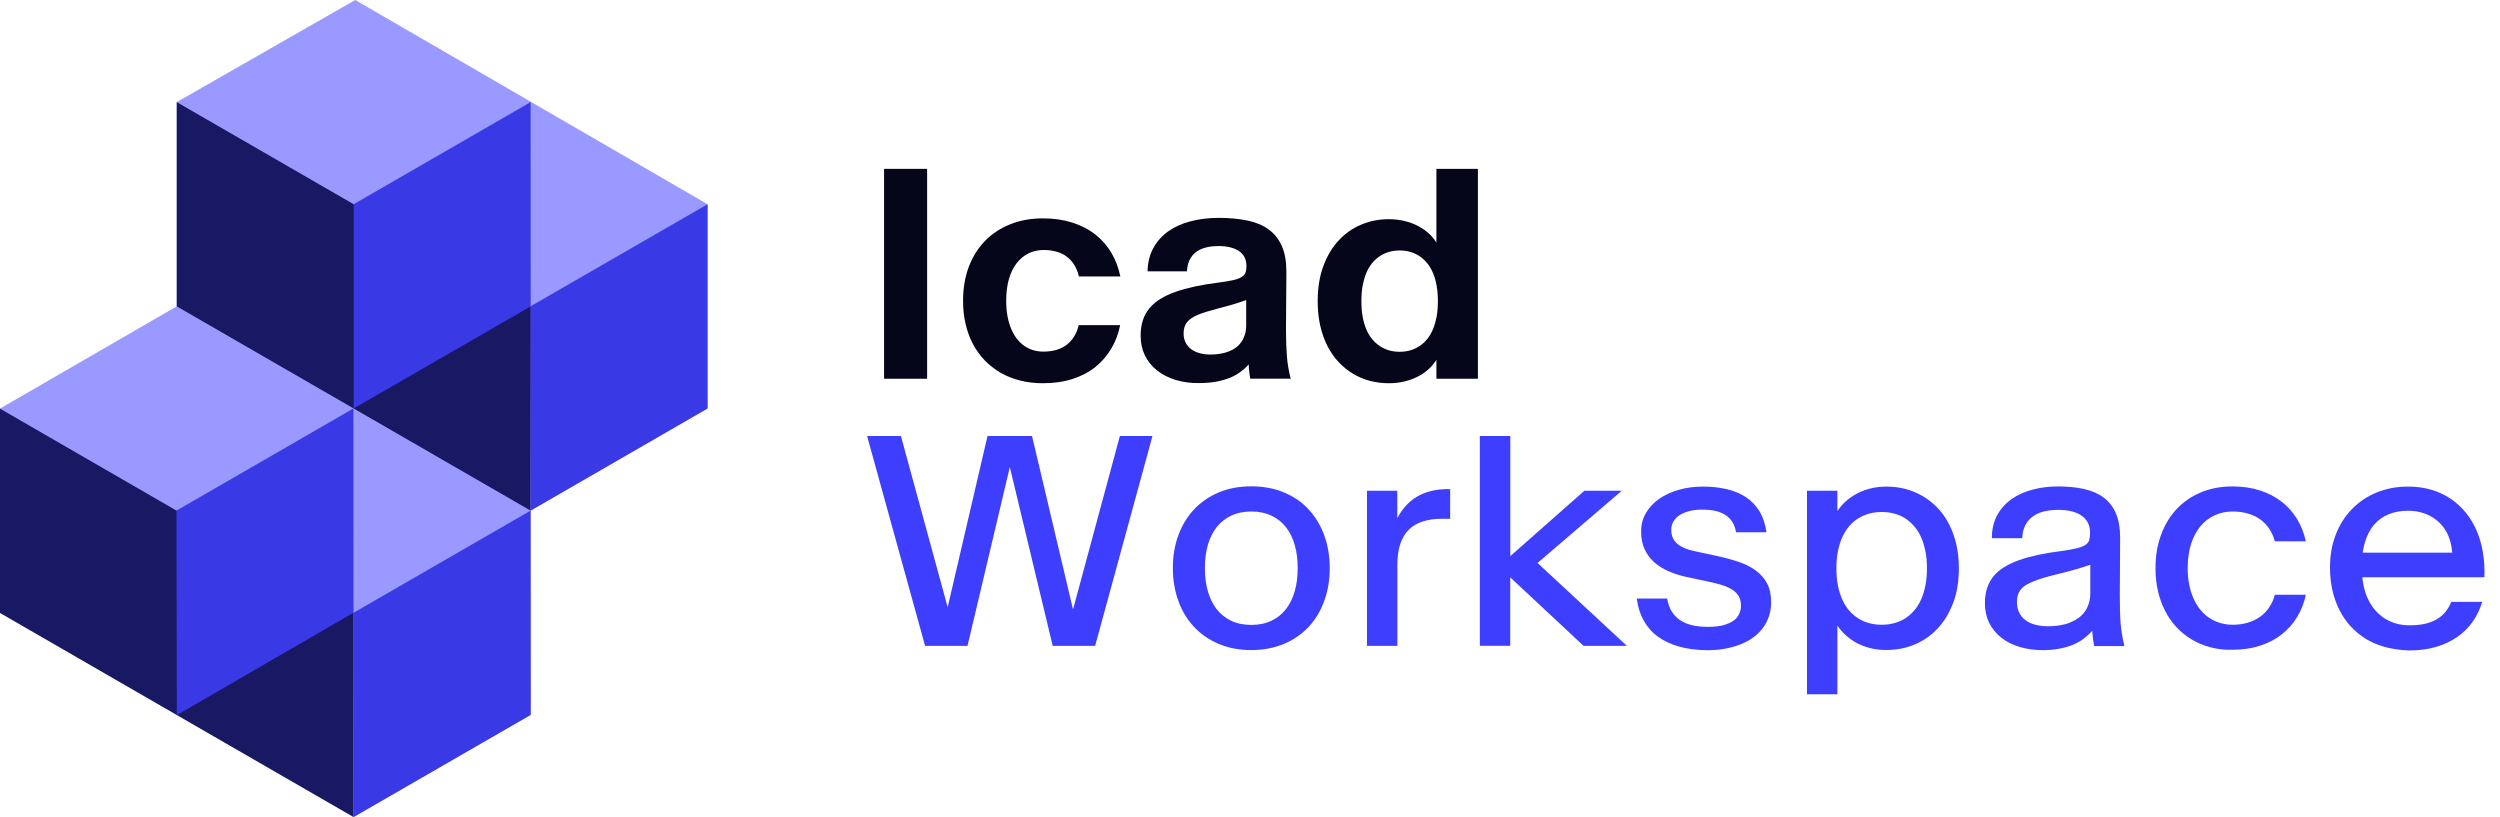 <svg width="153" height="50" viewBox="0 0 153 50" fill="none" xmlns="http://www.w3.org/2000/svg">
<path d="M54.105 10.334H56.74V23.179H54.105V10.334Z" fill="#06061A"/>
<path d="M62.429 23.289C61.995 23.179 61.594 23.019 61.23 22.809C60.87 22.599 60.544 22.344 60.26 22.049C59.974 21.749 59.734 21.414 59.539 21.044C59.344 20.669 59.194 20.264 59.094 19.824C58.989 19.384 58.94 18.914 58.94 18.414V18.394C58.94 17.654 59.054 16.974 59.279 16.359C59.51 15.744 59.834 15.214 60.26 14.769C60.684 14.324 61.2 13.979 61.804 13.734C62.41 13.489 63.084 13.364 63.829 13.364C64.499 13.364 65.099 13.454 65.644 13.629C66.184 13.804 66.654 14.049 67.049 14.364C67.444 14.679 67.769 15.049 68.024 15.484C68.279 15.919 68.459 16.399 68.564 16.919H66.029C65.964 16.644 65.864 16.409 65.739 16.204C65.609 15.999 65.459 15.834 65.274 15.699C65.094 15.564 64.884 15.464 64.644 15.399C64.409 15.334 64.154 15.299 63.879 15.299C63.534 15.299 63.219 15.369 62.939 15.509C62.659 15.649 62.419 15.849 62.214 16.114C62.009 16.379 61.854 16.704 61.744 17.089C61.634 17.474 61.58 17.909 61.58 18.394V18.414C61.58 18.744 61.605 19.049 61.654 19.329C61.705 19.609 61.779 19.869 61.874 20.099C61.969 20.329 62.084 20.534 62.214 20.709C62.349 20.884 62.499 21.034 62.669 21.154C62.839 21.274 63.025 21.369 63.224 21.429C63.425 21.489 63.639 21.519 63.869 21.519C64.144 21.519 64.399 21.484 64.634 21.419C64.869 21.354 65.079 21.249 65.264 21.114C65.444 20.979 65.599 20.809 65.729 20.604C65.859 20.399 65.954 20.164 66.019 19.899H68.554C68.449 20.414 68.274 20.894 68.014 21.329C67.754 21.764 67.434 22.144 67.039 22.459C66.644 22.774 66.179 23.019 65.634 23.194C65.094 23.369 64.489 23.454 63.819 23.454C63.334 23.454 62.864 23.399 62.429 23.289Z" fill="#06061A"/>
<path d="M71.952 23.254C71.517 23.119 71.137 22.929 70.817 22.674C70.497 22.424 70.252 22.119 70.072 21.759C69.897 21.399 69.807 20.999 69.807 20.549V20.539C69.807 20.194 69.852 19.884 69.942 19.604C70.032 19.329 70.167 19.084 70.347 18.864C70.527 18.649 70.747 18.459 71.017 18.294C71.282 18.129 71.592 17.984 71.947 17.859C72.297 17.734 72.692 17.629 73.122 17.534C73.552 17.444 74.022 17.364 74.532 17.299C74.917 17.249 75.222 17.199 75.447 17.149C75.677 17.099 75.852 17.034 75.977 16.959C76.102 16.884 76.182 16.794 76.222 16.689C76.262 16.584 76.282 16.454 76.282 16.299V16.284C76.282 16.074 76.242 15.889 76.162 15.739C76.082 15.589 75.967 15.459 75.817 15.359C75.667 15.259 75.482 15.184 75.277 15.134C75.067 15.084 74.832 15.059 74.572 15.059C74.287 15.059 74.027 15.089 73.792 15.149C73.557 15.209 73.357 15.304 73.192 15.429C73.027 15.559 72.892 15.719 72.802 15.914C72.707 16.109 72.657 16.339 72.642 16.604H70.232C70.242 16.064 70.362 15.589 70.582 15.184C70.802 14.779 71.107 14.439 71.487 14.164C71.872 13.889 72.327 13.684 72.857 13.544C73.387 13.404 73.967 13.334 74.592 13.334C75.237 13.334 75.812 13.389 76.327 13.494C76.842 13.599 77.272 13.779 77.632 14.034C77.987 14.289 78.257 14.629 78.447 15.054C78.637 15.479 78.727 16.009 78.727 16.649L78.702 20.174C78.702 20.494 78.707 20.794 78.717 21.069C78.727 21.344 78.742 21.599 78.762 21.844C78.782 22.089 78.812 22.319 78.852 22.534C78.892 22.754 78.937 22.964 78.992 23.174H76.512C76.502 23.099 76.487 23.029 76.482 22.964C76.472 22.899 76.462 22.829 76.457 22.764C76.447 22.699 76.442 22.624 76.432 22.549C76.427 22.474 76.422 22.389 76.422 22.299C76.262 22.479 76.087 22.644 75.882 22.784C75.682 22.929 75.457 23.049 75.207 23.144C74.957 23.239 74.682 23.314 74.377 23.369C74.072 23.419 73.737 23.444 73.377 23.444C72.867 23.454 72.392 23.384 71.952 23.254ZM74.707 21.644C74.897 21.609 75.067 21.564 75.227 21.499C75.387 21.434 75.527 21.354 75.657 21.259C75.787 21.164 75.892 21.044 75.982 20.914C76.072 20.779 76.142 20.629 76.192 20.464C76.242 20.299 76.267 20.114 76.267 19.914V18.364C76.102 18.424 75.947 18.479 75.802 18.524C75.657 18.569 75.517 18.614 75.377 18.654C75.242 18.694 75.107 18.729 74.982 18.764C74.852 18.799 74.732 18.829 74.617 18.859C74.342 18.934 74.102 18.999 73.887 19.064C73.672 19.129 73.487 19.194 73.327 19.259C73.167 19.324 73.027 19.399 72.917 19.474C72.807 19.549 72.712 19.634 72.642 19.724C72.572 19.814 72.522 19.914 72.487 20.024C72.452 20.134 72.437 20.259 72.437 20.399V20.409C72.437 20.614 72.477 20.799 72.557 20.959C72.637 21.119 72.747 21.254 72.892 21.364C73.037 21.474 73.212 21.559 73.422 21.614C73.632 21.674 73.867 21.699 74.127 21.699C74.322 21.694 74.517 21.679 74.707 21.644Z" fill="#06061A"/>
<path d="M83.838 23.309C83.468 23.214 83.128 23.064 82.803 22.874C82.483 22.679 82.188 22.439 81.923 22.159C81.658 21.879 81.433 21.549 81.238 21.174C81.048 20.799 80.898 20.384 80.798 19.929C80.693 19.474 80.643 18.979 80.643 18.444V18.424C80.643 17.624 80.758 16.909 80.988 16.289C81.218 15.664 81.528 15.144 81.923 14.719C82.313 14.294 82.773 13.969 83.303 13.749C83.833 13.529 84.388 13.414 84.978 13.414C85.318 13.414 85.638 13.449 85.933 13.519C86.233 13.589 86.503 13.689 86.753 13.814C87.003 13.944 87.223 14.094 87.423 14.269C87.618 14.444 87.783 14.639 87.908 14.844V10.334H90.448V23.179H87.908V22.024C87.778 22.229 87.618 22.424 87.423 22.599C87.228 22.774 87.003 22.929 86.753 23.054C86.503 23.184 86.233 23.279 85.933 23.349C85.633 23.419 85.318 23.454 84.978 23.454C84.588 23.454 84.208 23.404 83.838 23.309ZM86.318 21.439C86.523 21.379 86.708 21.289 86.883 21.174C87.058 21.059 87.213 20.914 87.353 20.739C87.493 20.564 87.608 20.364 87.703 20.139C87.798 19.909 87.868 19.654 87.923 19.374C87.973 19.094 87.998 18.779 87.998 18.439V18.419C87.998 18.079 87.973 17.769 87.923 17.484C87.873 17.204 87.798 16.944 87.703 16.719C87.608 16.489 87.493 16.289 87.353 16.119C87.213 15.944 87.058 15.804 86.883 15.684C86.708 15.569 86.523 15.479 86.318 15.419C86.113 15.359 85.893 15.329 85.658 15.329C85.423 15.329 85.203 15.359 84.998 15.419C84.793 15.479 84.608 15.569 84.433 15.684C84.258 15.799 84.103 15.944 83.963 16.119C83.823 16.294 83.708 16.494 83.613 16.719C83.518 16.949 83.448 17.204 83.393 17.484C83.343 17.764 83.318 18.079 83.318 18.419V18.439C83.318 18.779 83.343 19.089 83.393 19.374C83.443 19.654 83.518 19.914 83.613 20.139C83.708 20.369 83.823 20.569 83.963 20.739C84.103 20.914 84.258 21.054 84.433 21.174C84.608 21.289 84.793 21.379 84.998 21.439C85.203 21.499 85.423 21.529 85.658 21.529C85.893 21.529 86.113 21.499 86.318 21.439Z" fill="#06061A"/>
<path d="M53.066 26.684H55.136L58.086 37.489H57.921L60.436 26.684H63.161L65.711 37.479H65.621L68.536 26.684H70.531L67.021 39.529H64.426L61.756 28.394H61.846L59.211 39.529H56.616L53.066 26.684Z" fill="#3E3EFF"/>
<path d="M74.579 39.404C73.989 39.154 73.484 38.804 73.069 38.359C72.654 37.914 72.334 37.389 72.114 36.774C71.894 36.159 71.779 35.494 71.779 34.779V34.759C71.779 34.034 71.889 33.369 72.114 32.764C72.334 32.159 72.654 31.629 73.069 31.184C73.484 30.739 73.989 30.389 74.579 30.139C75.169 29.889 75.839 29.764 76.579 29.764C77.319 29.764 77.989 29.889 78.584 30.139C79.179 30.389 79.684 30.734 80.094 31.184C80.509 31.629 80.824 32.159 81.044 32.764C81.264 33.369 81.379 34.034 81.379 34.759V34.779C81.379 35.494 81.269 36.159 81.044 36.774C80.824 37.389 80.504 37.914 80.094 38.359C79.679 38.804 79.179 39.149 78.584 39.404C77.989 39.654 77.319 39.784 76.579 39.784C75.839 39.784 75.174 39.659 74.579 39.404ZM77.814 37.989C78.169 37.819 78.464 37.579 78.704 37.274C78.939 36.969 79.119 36.604 79.239 36.179C79.359 35.759 79.419 35.289 79.419 34.779V34.759C79.419 34.249 79.359 33.784 79.239 33.359C79.119 32.939 78.944 32.574 78.704 32.269C78.469 31.964 78.169 31.729 77.814 31.559C77.459 31.389 77.049 31.304 76.579 31.304C76.109 31.304 75.699 31.389 75.344 31.559C74.989 31.729 74.694 31.964 74.454 32.269C74.219 32.574 74.039 32.934 73.919 33.359C73.799 33.779 73.739 34.249 73.739 34.759V34.779C73.739 35.289 73.799 35.754 73.919 36.179C74.039 36.599 74.214 36.964 74.454 37.274C74.689 37.579 74.989 37.819 75.344 37.989C75.699 38.159 76.109 38.244 76.579 38.244C77.049 38.244 77.459 38.159 77.814 37.989Z" fill="#3E3EFF"/>
<path d="M83.654 30.034H85.514V31.719C85.654 31.444 85.819 31.199 86.014 30.979C86.209 30.759 86.434 30.569 86.689 30.414C86.944 30.259 87.229 30.139 87.544 30.059C87.859 29.979 88.204 29.934 88.574 29.934H88.749V31.749H88.249C87.819 31.749 87.434 31.799 87.099 31.904C86.764 32.009 86.474 32.169 86.244 32.394C86.009 32.619 85.829 32.909 85.704 33.269C85.579 33.629 85.519 34.064 85.519 34.574V39.529H83.659V30.034H83.654Z" fill="#3E3EFF"/>
<path d="M90.571 26.684H92.431V34.319L92.231 34.209L96.966 30.034H99.251L93.811 34.699L93.801 34.179L99.566 39.529H96.916L91.961 34.899L92.426 34.789V39.524H90.566V26.684H90.571Z" fill="#3E3EFF"/>
<path d="M102.772 39.574C102.267 39.434 101.832 39.229 101.467 38.964C101.102 38.699 100.812 38.369 100.592 37.974C100.372 37.579 100.232 37.134 100.172 36.629H102.032C102.082 36.939 102.172 37.204 102.312 37.424C102.452 37.644 102.622 37.824 102.837 37.964C103.052 38.104 103.297 38.204 103.582 38.269C103.867 38.334 104.177 38.364 104.527 38.364C104.722 38.364 104.907 38.354 105.087 38.334C105.267 38.314 105.432 38.279 105.577 38.229C105.727 38.179 105.862 38.124 105.982 38.054C106.102 37.989 106.207 37.904 106.287 37.809C106.367 37.714 106.432 37.604 106.477 37.484C106.522 37.364 106.547 37.234 106.547 37.089V37.069C106.547 36.834 106.497 36.634 106.402 36.479C106.307 36.319 106.172 36.189 105.997 36.079C105.822 35.969 105.617 35.879 105.377 35.804C105.137 35.729 104.872 35.664 104.587 35.604L103.192 35.304C102.802 35.219 102.442 35.104 102.102 34.954C101.767 34.804 101.472 34.619 101.227 34.399C100.982 34.179 100.787 33.914 100.647 33.604C100.507 33.294 100.437 32.939 100.437 32.539V32.519C100.437 32.114 100.532 31.739 100.727 31.404C100.922 31.069 101.187 30.779 101.527 30.539C101.867 30.299 102.267 30.114 102.732 29.979C103.192 29.844 103.692 29.779 104.227 29.779C104.757 29.779 105.242 29.834 105.687 29.939C106.132 30.044 106.527 30.209 106.862 30.434C107.197 30.659 107.472 30.949 107.687 31.304C107.902 31.659 108.037 32.084 108.107 32.574H106.247C106.217 32.394 106.167 32.234 106.102 32.094C106.037 31.959 105.952 31.839 105.857 31.734C105.762 31.629 105.652 31.544 105.527 31.474C105.407 31.404 105.272 31.349 105.127 31.304C104.982 31.264 104.827 31.229 104.657 31.214C104.492 31.194 104.317 31.189 104.132 31.189C103.872 31.189 103.627 31.219 103.397 31.274C103.167 31.334 102.972 31.414 102.807 31.519C102.642 31.624 102.512 31.754 102.422 31.904C102.327 32.054 102.282 32.229 102.282 32.424V32.444C102.282 32.624 102.317 32.789 102.382 32.929C102.447 33.069 102.542 33.189 102.667 33.294C102.792 33.399 102.947 33.484 103.127 33.559C103.307 33.634 103.517 33.694 103.747 33.739L105.132 34.039C105.587 34.134 106.012 34.254 106.412 34.389C106.812 34.524 107.157 34.699 107.452 34.914C107.747 35.129 107.977 35.389 108.142 35.699C108.307 36.009 108.392 36.389 108.392 36.839V36.859C108.392 37.169 108.347 37.459 108.257 37.724C108.167 37.989 108.037 38.234 107.872 38.454C107.707 38.674 107.502 38.864 107.267 39.034C107.032 39.199 106.767 39.339 106.472 39.454C106.182 39.564 105.867 39.649 105.527 39.709C105.187 39.769 104.832 39.794 104.462 39.794C103.842 39.784 103.277 39.714 102.772 39.574Z" fill="#3E3EFF"/>
<path d="M114.498 39.674C114.193 39.599 113.913 39.499 113.658 39.364C113.403 39.229 113.173 39.069 112.968 38.884C112.763 38.699 112.588 38.499 112.448 38.279V42.489H110.588V30.034H112.448V31.284C112.588 31.064 112.763 30.864 112.968 30.679C113.173 30.494 113.403 30.334 113.658 30.199C113.913 30.064 114.193 29.964 114.498 29.889C114.803 29.814 115.123 29.779 115.453 29.779C115.858 29.779 116.253 29.829 116.628 29.929C117.003 30.029 117.358 30.179 117.683 30.369C118.013 30.564 118.313 30.804 118.583 31.089C118.858 31.374 119.088 31.704 119.278 32.074C119.468 32.444 119.618 32.854 119.723 33.304C119.828 33.754 119.883 34.244 119.883 34.769V34.789C119.883 35.579 119.768 36.284 119.533 36.899C119.298 37.514 118.983 38.039 118.583 38.464C118.183 38.889 117.713 39.219 117.173 39.444C116.633 39.669 116.058 39.779 115.448 39.779C115.123 39.784 114.803 39.744 114.498 39.674ZM115.918 38.139C116.158 38.074 116.378 37.979 116.583 37.854C116.788 37.724 116.973 37.569 117.138 37.374C117.303 37.184 117.448 36.959 117.563 36.704C117.678 36.449 117.768 36.164 117.833 35.844C117.898 35.524 117.928 35.174 117.928 34.794V34.774C117.928 34.389 117.898 34.039 117.833 33.724C117.768 33.404 117.678 33.119 117.563 32.864C117.448 32.609 117.308 32.384 117.138 32.194C116.973 32.004 116.788 31.844 116.583 31.714C116.378 31.584 116.158 31.489 115.918 31.429C115.678 31.364 115.423 31.334 115.158 31.334C114.898 31.334 114.648 31.364 114.408 31.429C114.168 31.494 113.943 31.589 113.738 31.714C113.533 31.844 113.343 31.999 113.178 32.194C113.013 32.384 112.868 32.609 112.753 32.864C112.638 33.119 112.548 33.404 112.483 33.724C112.418 34.044 112.388 34.394 112.388 34.774V34.794C112.388 35.179 112.418 35.529 112.483 35.844C112.548 36.164 112.638 36.449 112.753 36.704C112.868 36.959 113.008 37.184 113.178 37.374C113.343 37.564 113.533 37.724 113.738 37.854C113.943 37.984 114.168 38.079 114.408 38.139C114.648 38.204 114.898 38.234 115.158 38.234C115.423 38.234 115.678 38.204 115.918 38.139Z" fill="#3E3EFF"/>
<path d="M123.587 39.589C123.157 39.459 122.787 39.269 122.477 39.024C122.162 38.779 121.922 38.479 121.742 38.124C121.567 37.769 121.477 37.369 121.477 36.924V36.904C121.477 36.569 121.522 36.269 121.607 35.999C121.697 35.729 121.827 35.489 121.997 35.274C122.172 35.059 122.387 34.874 122.647 34.714C122.907 34.554 123.212 34.409 123.557 34.284C123.902 34.159 124.292 34.054 124.722 33.959C125.152 33.869 125.627 33.789 126.142 33.724C126.537 33.669 126.847 33.614 127.082 33.559C127.312 33.504 127.492 33.434 127.617 33.354C127.742 33.274 127.822 33.174 127.857 33.059C127.892 32.944 127.912 32.799 127.912 32.624V32.604C127.912 32.369 127.867 32.164 127.777 31.989C127.687 31.814 127.557 31.669 127.387 31.554C127.217 31.434 127.012 31.349 126.767 31.289C126.522 31.229 126.252 31.204 125.947 31.204C125.632 31.204 125.342 31.239 125.077 31.304C124.812 31.369 124.587 31.474 124.392 31.619C124.202 31.764 124.052 31.939 123.942 32.159C123.832 32.374 123.772 32.634 123.762 32.939H121.902C121.902 32.394 122.012 31.919 122.232 31.524C122.452 31.124 122.747 30.799 123.117 30.539C123.487 30.279 123.917 30.089 124.412 29.959C124.907 29.829 125.422 29.769 125.962 29.769C126.552 29.769 127.082 29.824 127.552 29.929C128.022 30.034 128.422 30.209 128.747 30.454C129.072 30.699 129.322 31.019 129.492 31.419C129.667 31.819 129.752 32.314 129.752 32.894L129.732 36.384C129.732 36.729 129.737 37.044 129.742 37.334C129.747 37.619 129.762 37.889 129.782 38.139C129.802 38.389 129.832 38.629 129.872 38.859C129.912 39.089 129.957 39.314 130.012 39.539H128.162C128.152 39.459 128.137 39.384 128.127 39.314C128.117 39.244 128.102 39.174 128.092 39.099C128.082 39.024 128.072 38.949 128.067 38.869C128.062 38.789 128.057 38.704 128.047 38.604C127.897 38.774 127.722 38.934 127.532 39.079C127.342 39.224 127.122 39.349 126.877 39.454C126.632 39.559 126.352 39.639 126.037 39.699C125.722 39.759 125.372 39.789 124.977 39.789C124.477 39.784 124.017 39.719 123.587 39.589ZM126.102 38.264C126.322 38.224 126.527 38.169 126.712 38.089C126.897 38.014 127.067 37.919 127.217 37.809C127.367 37.699 127.497 37.564 127.602 37.414C127.707 37.264 127.787 37.094 127.842 36.904C127.902 36.714 127.927 36.509 127.927 36.284V34.564C127.747 34.624 127.572 34.679 127.402 34.734C127.237 34.784 127.077 34.834 126.922 34.874C126.772 34.919 126.622 34.954 126.482 34.994C126.337 35.029 126.197 35.069 126.057 35.104C125.722 35.184 125.427 35.259 125.167 35.334C124.907 35.409 124.682 35.484 124.487 35.564C124.292 35.639 124.127 35.719 123.997 35.799C123.862 35.879 123.757 35.974 123.672 36.079C123.592 36.184 123.532 36.294 123.492 36.414C123.457 36.534 123.437 36.674 123.437 36.834V36.844C123.437 37.079 123.482 37.294 123.567 37.479C123.657 37.664 123.782 37.819 123.952 37.949C124.117 38.079 124.322 38.174 124.567 38.234C124.812 38.299 125.087 38.329 125.397 38.329C125.647 38.324 125.877 38.304 126.102 38.264Z" fill="#3E3EFF"/>
<path d="M135.281 39.614C134.861 39.504 134.481 39.344 134.131 39.134C133.786 38.929 133.471 38.674 133.196 38.379C132.921 38.079 132.686 37.749 132.501 37.379C132.311 37.009 132.166 36.604 132.066 36.169C131.966 35.734 131.916 35.269 131.916 34.784V34.764C131.916 34.034 132.026 33.364 132.251 32.749C132.471 32.134 132.791 31.609 133.196 31.169C133.606 30.729 134.101 30.384 134.681 30.139C135.261 29.894 135.911 29.769 136.626 29.769C137.241 29.769 137.801 29.849 138.306 30.014C138.811 30.179 139.256 30.409 139.636 30.704C140.016 30.999 140.331 31.354 140.581 31.764C140.831 32.179 141.011 32.634 141.116 33.129H139.221C139.141 32.839 139.026 32.579 138.871 32.349C138.716 32.119 138.526 31.929 138.306 31.774C138.086 31.619 137.836 31.504 137.556 31.424C137.276 31.344 136.971 31.304 136.646 31.304C136.246 31.304 135.876 31.379 135.541 31.534C135.206 31.689 134.911 31.914 134.666 32.209C134.421 32.504 134.231 32.864 134.091 33.294C133.956 33.724 133.886 34.209 133.886 34.754V34.774C133.886 35.139 133.916 35.479 133.981 35.789C134.046 36.104 134.136 36.389 134.251 36.644C134.366 36.904 134.506 37.129 134.671 37.329C134.836 37.524 135.021 37.694 135.221 37.824C135.426 37.959 135.646 38.059 135.886 38.129C136.126 38.199 136.381 38.234 136.646 38.234C136.976 38.234 137.276 38.194 137.556 38.109C137.836 38.029 138.086 37.909 138.306 37.754C138.526 37.599 138.716 37.409 138.871 37.179C139.026 36.949 139.141 36.694 139.221 36.399H141.116C141.011 36.899 140.836 37.354 140.581 37.764C140.331 38.179 140.011 38.534 139.636 38.829C139.256 39.129 138.811 39.359 138.306 39.519C137.801 39.684 137.241 39.764 136.626 39.764C136.146 39.784 135.696 39.724 135.281 39.614Z" fill="#3E3EFF"/>
<path d="M146.006 39.609C145.571 39.494 145.171 39.329 144.816 39.114C144.461 38.899 144.146 38.639 143.866 38.339C143.591 38.039 143.356 37.699 143.171 37.329C142.981 36.954 142.841 36.554 142.741 36.119C142.646 35.684 142.596 35.229 142.596 34.749V34.729C142.596 33.984 142.716 33.304 142.956 32.699C143.196 32.094 143.526 31.569 143.956 31.139C144.381 30.704 144.886 30.369 145.466 30.134C146.051 29.899 146.681 29.779 147.361 29.779C147.866 29.779 148.336 29.839 148.771 29.964C149.206 30.089 149.596 30.269 149.951 30.504C150.301 30.739 150.616 31.019 150.886 31.349C151.156 31.679 151.381 32.044 151.561 32.454C151.741 32.864 151.871 33.309 151.951 33.794C152.031 34.279 152.066 34.784 152.046 35.319V35.329H143.946L143.926 33.824H150.076V33.814C150.056 33.569 150.016 33.339 149.951 33.114C149.886 32.889 149.801 32.684 149.686 32.494C149.576 32.304 149.441 32.134 149.286 31.984C149.131 31.834 148.956 31.704 148.756 31.594C148.561 31.484 148.341 31.399 148.111 31.344C147.876 31.284 147.626 31.259 147.351 31.259C146.926 31.259 146.541 31.329 146.191 31.469C145.841 31.609 145.546 31.824 145.296 32.109C145.051 32.399 144.861 32.759 144.731 33.194C144.601 33.629 144.536 34.144 144.546 34.739V34.759C144.546 35.104 144.576 35.434 144.631 35.744C144.691 36.054 144.776 36.339 144.891 36.594C145.006 36.854 145.146 37.084 145.316 37.289C145.481 37.494 145.676 37.674 145.896 37.819C146.116 37.964 146.356 38.074 146.621 38.154C146.886 38.229 147.171 38.269 147.471 38.269C147.821 38.269 148.136 38.239 148.416 38.174C148.691 38.109 148.936 38.014 149.141 37.894C149.346 37.769 149.521 37.619 149.666 37.439C149.811 37.259 149.926 37.059 150.016 36.834H151.911C151.781 37.264 151.596 37.664 151.341 38.029C151.091 38.394 150.776 38.709 150.396 38.974C150.021 39.239 149.586 39.444 149.091 39.589C148.596 39.734 148.041 39.809 147.421 39.809C146.916 39.784 146.446 39.724 146.006 39.609Z" fill="#3E3EFF"/>
<path d="M21.74 0L43.3 12.5V25L32.47 31.25L32.475 43.75L21.64 50L0 37.505V25.005L10.815 18.75V6.25L21.74 0Z" fill="#9999FF"/>
<path d="M32.473 31.25L10.818 18.75V6.25L32.488 18.76L32.473 31.25Z" fill="#181863"/>
<path d="M21.635 49.999L0 37.51V25.009L21.64 37.51L21.635 49.999Z" fill="#181863"/>
<path d="M21.643 12.5V25L32.478 18.75L32.473 6.25L21.643 12.5Z" fill="#3939E5"/>
<path d="M32.473 18.745V31.25L43.303 24.995V12.5L32.473 18.745Z" fill="#3939E5"/>
<path d="M10.799 31.25L10.819 43.765L21.634 37.5L21.629 25L10.799 31.25Z" fill="#3939E5"/>
<path d="M21.643 37.5V50L32.478 43.75L32.473 31.25L21.643 37.5Z" fill="#3939E5"/>
</svg>

